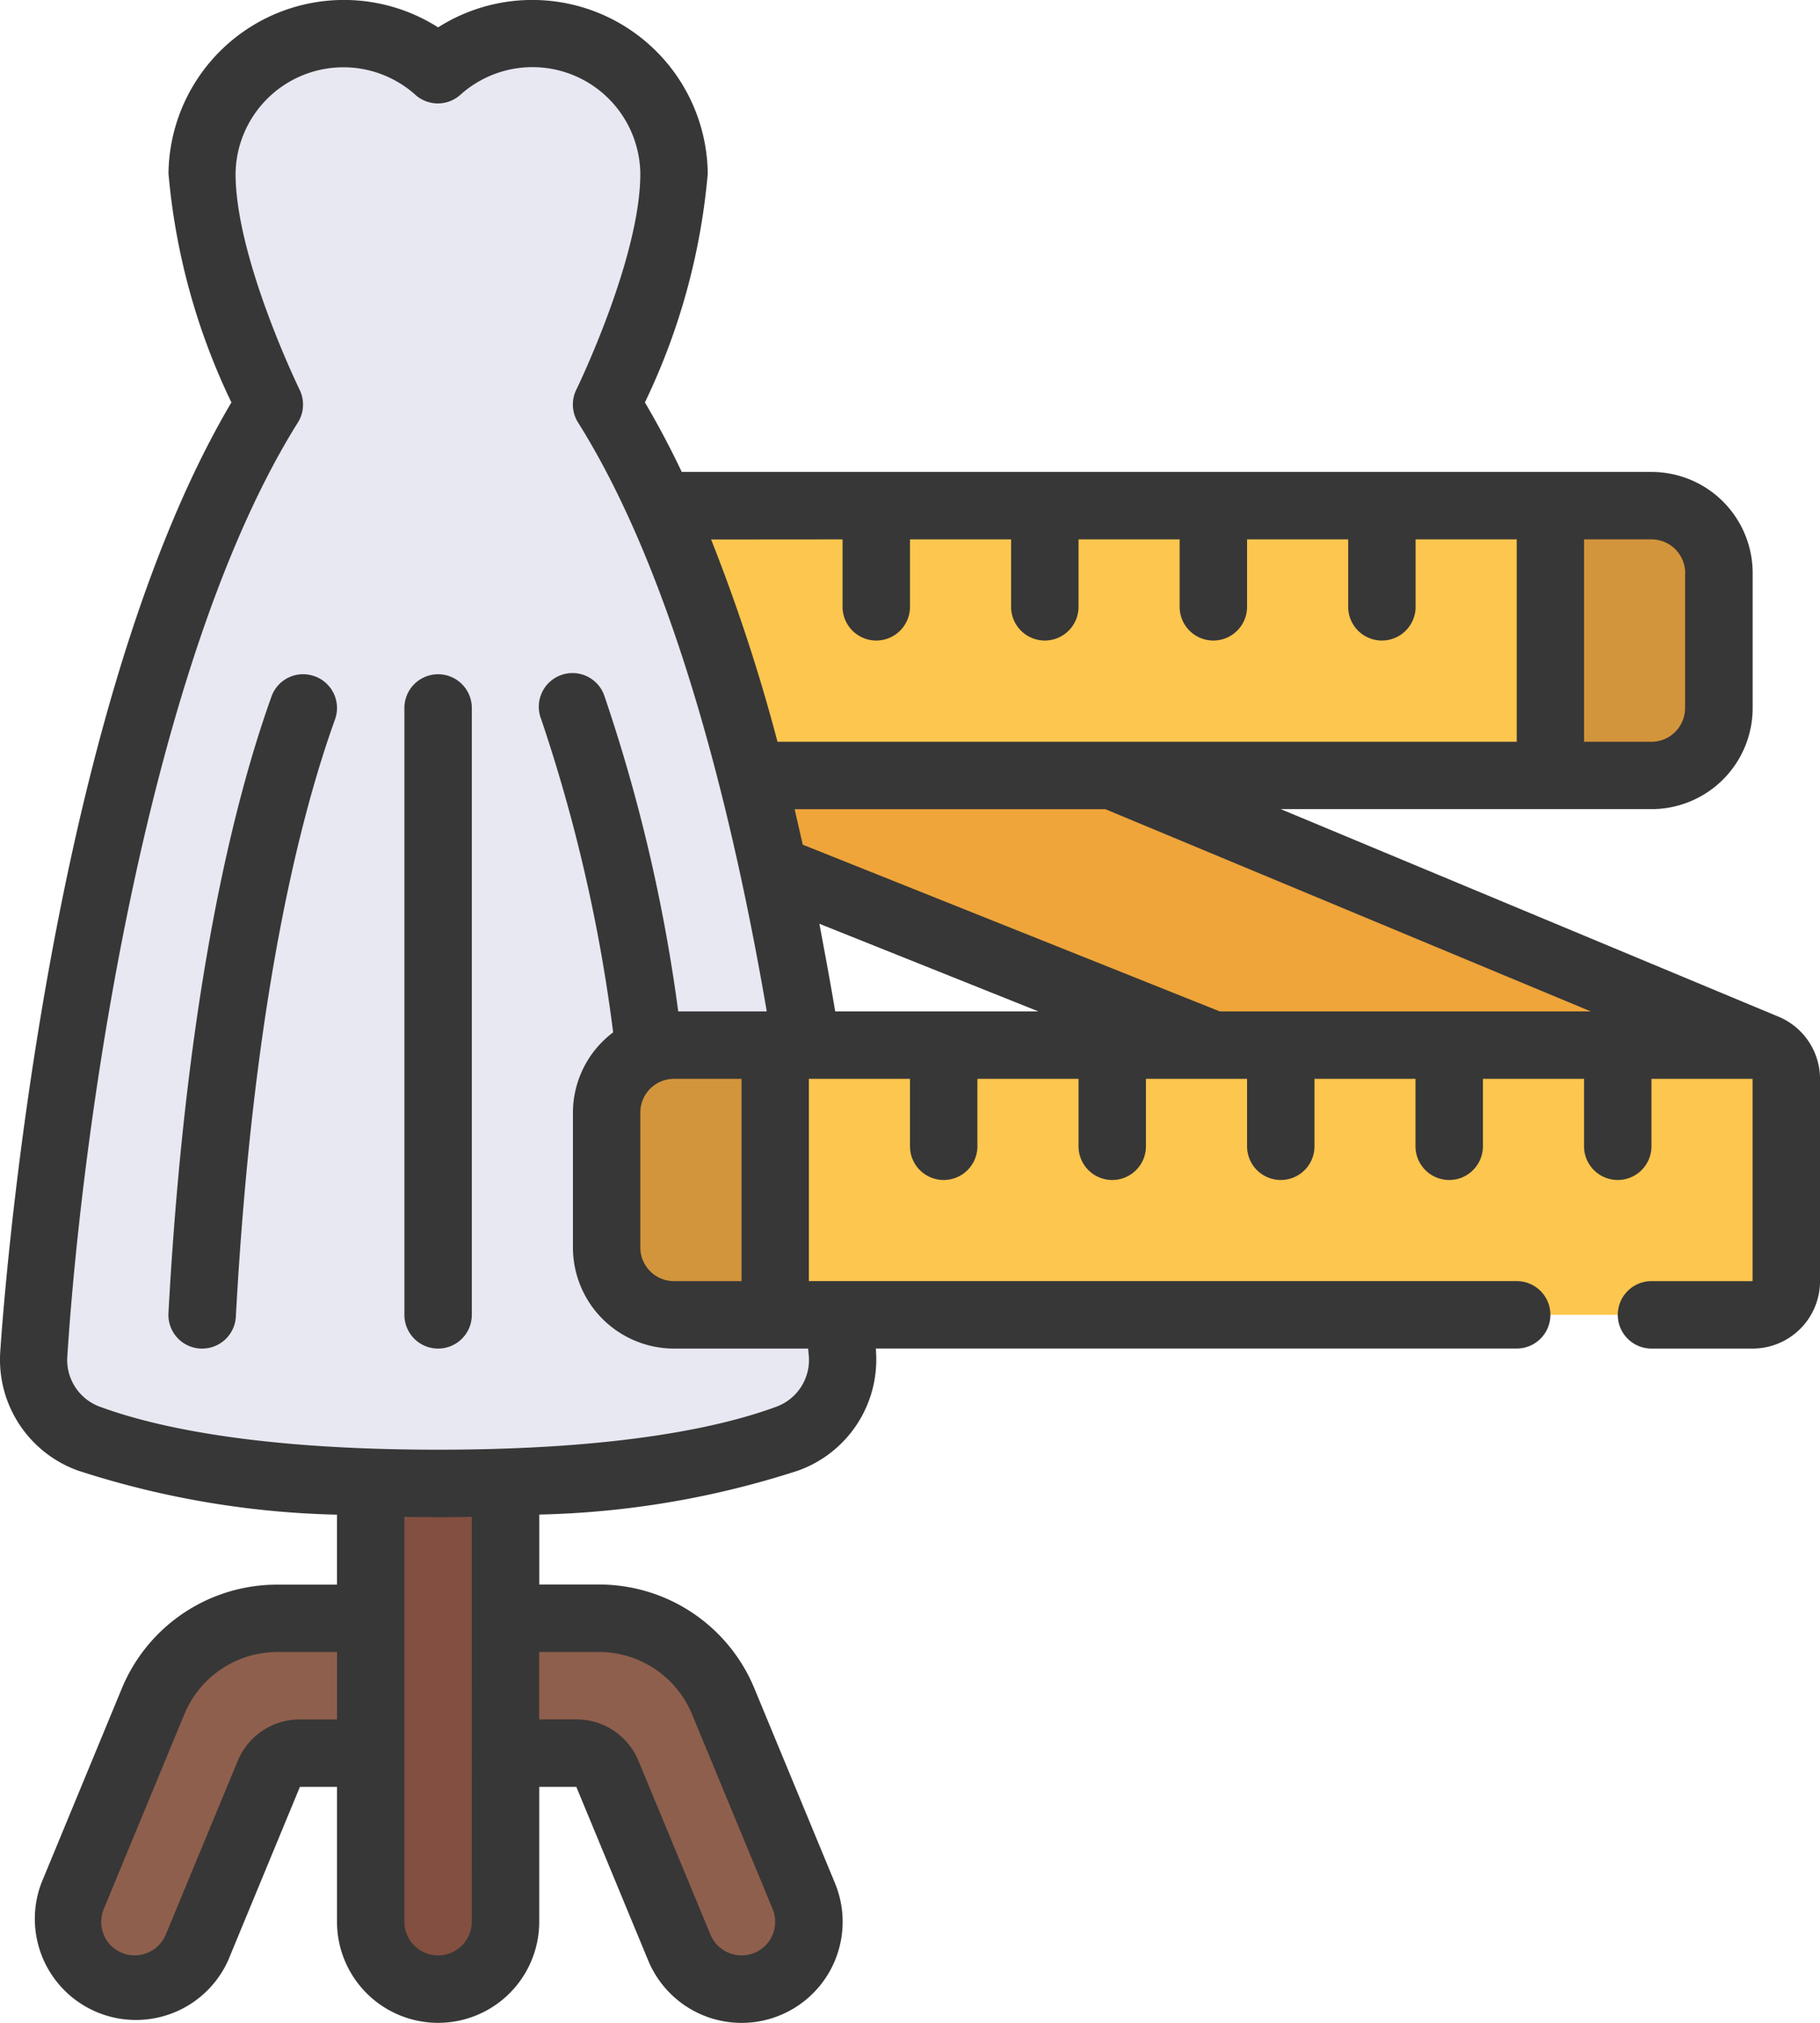 <svg xmlns="http://www.w3.org/2000/svg" width="67.243" height="74.717" viewBox="0 0 67.243 74.717">
  <g id="modista_4_" data-name="modista (4)" transform="translate(0 0)">
    <path id="Trazado_778094" data-name="Trazado 778094" d="M38.7,23.245l24.116,10.05-.456,1.158H42.434V33.208l-16.251-6.5L25,22H38.7Z" transform="translate(2.394 5.394)" fill="#efa53a"/>
    <path id="Trazado_778095" data-name="Trazado 778095" d="M49.245,15,48,16.245v7.472l1.245,1.245h3.736a2.5,2.5,0,0,0,2.491-2.491V17.491A2.5,2.5,0,0,0,52.981,15Z" transform="translate(8.036 3.677)" fill="#d3953b"/>
    <path id="Trazado_778096" data-name="Trazado 778096" d="M24.736,24.962H55.868V15H21Z" transform="translate(1.413 3.677)" fill="#fdc64e"/>
    <path id="Trazado_778097" data-name="Trazado 778097" d="M17.444,52.981h-3.86a1.245,1.245,0,0,0-1.151.769L9.775,60.164a2.491,2.491,0,0,1-4.6-1.9l2.974-7.184A4.981,4.981,0,0,1,12.761,48h4.682Z" transform="translate(-2.503 11.772)" fill="#8f5f4d"/>
    <path id="Trazado_778098" data-name="Trazado 778098" d="M17,52.981h3.86a1.245,1.245,0,0,1,1.151.769l2.658,6.415a2.491,2.491,0,0,0,4.6-1.9L26.29,51.076A4.981,4.981,0,0,0,21.682,48H17Z" transform="translate(0.432 11.772)" fill="#8f5f4d"/>
    <path id="Trazado_778099" data-name="Trazado 778099" d="M18.981,43V60.434a2.491,2.491,0,1,1-4.981,0V43Z" transform="translate(-0.304 10.546)" fill="#824f40"/>
    <path id="Trazado_778100" data-name="Trazado 778100" d="M33.762,48.321c.05.535.087,1.021.112,1.445A3.1,3.1,0,0,1,31.806,52.9c-2.1.772-6,1.644-12.863,1.644S8.18,53.676,6.076,52.9a3.1,3.1,0,0,1-2.068-3.138c.4-6.177,2.483-25.13,8.71-35.068,0,0-2.491-5.081-2.491-8.53a5.23,5.23,0,0,1,8.717-3.836,5.23,5.23,0,0,1,8.717,3.836c0,3.449-2.491,8.53-2.491,8.53,3.86,6.152,6.129,15.765,7.387,23.661Z" transform="translate(-2.757 0.243)" fill="#e8e8f2"/>
    <path id="Trazado_778101" data-name="Trazado 778101" d="M27.226,31l1.245,1.245v7.472l-1.245,1.245H23.491A2.5,2.5,0,0,1,21,38.472V33.491A2.5,2.5,0,0,1,23.491,31Z" transform="translate(1.413 7.602)" fill="#d3953b"/>
    <path id="Trazado_778102" data-name="Trazado 778102" d="M63.359,32.245v7.472a1.245,1.245,0,0,1-1.245,1.245H26V31H62.113A1.245,1.245,0,0,1,63.359,32.245Z" transform="translate(2.639 7.602)" fill="#fdc64e"/>
    <g id="Grupo_1065258" data-name="Grupo 1065258" transform="translate(0 0)">
      <path id="Trazado_778103" data-name="Trazado 778103" d="M64.019,47.321a1.245,1.245,0,0,0,0,2.491h3.736a2.491,2.491,0,0,0,2.491-2.491V39.849a2.491,2.491,0,0,0-1.557-2.305L50.321,29.887h13.7a3.736,3.736,0,0,0,3.736-3.736V21.17a3.736,3.736,0,0,0-3.736-3.736H28.191c-.428-.9-.883-1.758-1.362-2.569a24.308,24.308,0,0,0,2.322-8.452,6.483,6.483,0,0,0-9.962-5.4,6.483,6.483,0,0,0-9.962,5.4,24.336,24.336,0,0,0,2.325,8.453C4.582,26.639,3.073,48.97,3.012,49.921a4.351,4.351,0,0,0,2.879,4.4,33.273,33.273,0,0,0,9.561,1.626v2.585h-2.2A6.207,6.207,0,0,0,7.5,62.373L4.529,69.558a3.736,3.736,0,0,0,6.9,2.857L14.083,66h1.37v4.981a3.736,3.736,0,1,0,7.472,0V66h1.37l2.656,6.413a3.732,3.732,0,1,0,6.9-2.857l-2.973-7.182a6.205,6.205,0,0,0-5.752-3.847h-2.2V55.943a33.272,33.272,0,0,0,9.549-1.619,4.351,4.351,0,0,0,2.893-4.388.588.588,0,0,0-.009-.125h23.68a1.245,1.245,0,0,0,0-2.491H32.887V39.849h3.736V42.34a1.245,1.245,0,1,0,2.491,0V39.849h3.736V42.34a1.245,1.245,0,1,0,2.491,0V39.849h3.736V42.34a1.245,1.245,0,1,0,2.491,0V39.849H55.3V42.34a1.245,1.245,0,1,0,2.491,0V39.849h3.736V42.34a1.245,1.245,0,1,0,2.491,0V39.849h3.736v7.472Zm-2.242-9.962H48.07L32.661,31.2c-.1-.435-.2-.872-.3-1.309H43.845Zm-27.917,0c-.174-1.039-.374-2.117-.585-3.238l8.094,3.238Zm31.4-16.189v4.981A1.245,1.245,0,0,1,64.019,27.4H61.528V19.924h2.491A1.245,1.245,0,0,1,65.264,21.17ZM34.132,19.924v2.491a1.245,1.245,0,1,0,2.491,0V19.924h3.736v2.491a1.245,1.245,0,1,0,2.491,0V19.924h3.736v2.491a1.245,1.245,0,1,0,2.491,0V19.924h3.736v2.491a1.245,1.245,0,1,0,2.491,0V19.924h3.736V27.4H31.728a65.647,65.647,0,0,0-2.453-7.472ZM14.083,63.51a2.479,2.479,0,0,0-2.3,1.537l-2.66,6.418a1.245,1.245,0,0,1-1.619.666,1.227,1.227,0,0,1-.667-.667,1.253,1.253,0,0,1,0-.954L9.81,63.326a3.723,3.723,0,0,1,3.444-2.306h2.2V63.51Zm11.039-2.491a3.722,3.722,0,0,1,3.451,2.308l2.973,7.18a1.254,1.254,0,0,1,0,.956,1.227,1.227,0,0,1-.667.667,1.245,1.245,0,0,1-1.626-.669l-2.659-6.416a2.478,2.478,0,0,0-2.3-1.537h-1.37V61.019Zm-4.689,9.962a1.245,1.245,0,1,1-2.491,0V56.028c.4.006.818.01,1.245.01s.841,0,1.245-.01ZM32.887,50.1a1.842,1.842,0,0,1-1.255,1.879c-1.954.715-5.695,1.568-12.443,1.568S8.7,52.694,6.735,51.975A1.838,1.838,0,0,1,5.49,50.092c.557-8.65,2.977-25.644,8.519-34.487a1.245,1.245,0,0,0,.062-1.208c-.024-.05-2.366-4.868-2.366-7.984A3.985,3.985,0,0,1,18.344,3.5a1.245,1.245,0,0,0,1.671,0A3.985,3.985,0,0,1,26.66,6.413c0,3.113-2.34,7.934-2.366,7.984a1.245,1.245,0,0,0,.064,1.208C28,21.4,30.134,30.369,31.331,37.359H28.06a61.2,61.2,0,0,0-2.72-11.631A1.245,1.245,0,1,0,23,26.574a59.457,59.457,0,0,1,2.656,11.558,3.718,3.718,0,0,0-1.486,2.963v4.981a3.736,3.736,0,0,0,3.736,3.736h4.956c.006.1.015.2.025.289ZM30.4,47.321H27.905a1.245,1.245,0,0,1-1.245-1.245V41.094a1.245,1.245,0,0,1,1.245-1.245H30.4Z" transform="translate(-3.002 -0.002)" fill="#373737"/>
      <path id="Trazado_778104" data-name="Trazado 778104" d="M13.4,20.075a1.238,1.238,0,0,0-1.593.747C10.429,24.66,8.648,31.726,8,43.592a1.245,1.245,0,0,0,1.177,1.314.651.651,0,0,0,.068,0,1.245,1.245,0,0,0,1.245-1.177c.629-11.566,2.34-18.382,3.664-22.062a1.245,1.245,0,0,0-.751-1.593Z" transform="translate(-1.776 4.904)" fill="#373737"/>
      <path id="Trazado_778105" data-name="Trazado 778105" d="M16.245,20A1.245,1.245,0,0,0,15,21.245V43.661a1.245,1.245,0,1,0,2.491,0V21.245A1.245,1.245,0,0,0,16.245,20Z" transform="translate(-0.059 4.904)" fill="#373737"/>
    </g>
  </g>
</svg>
